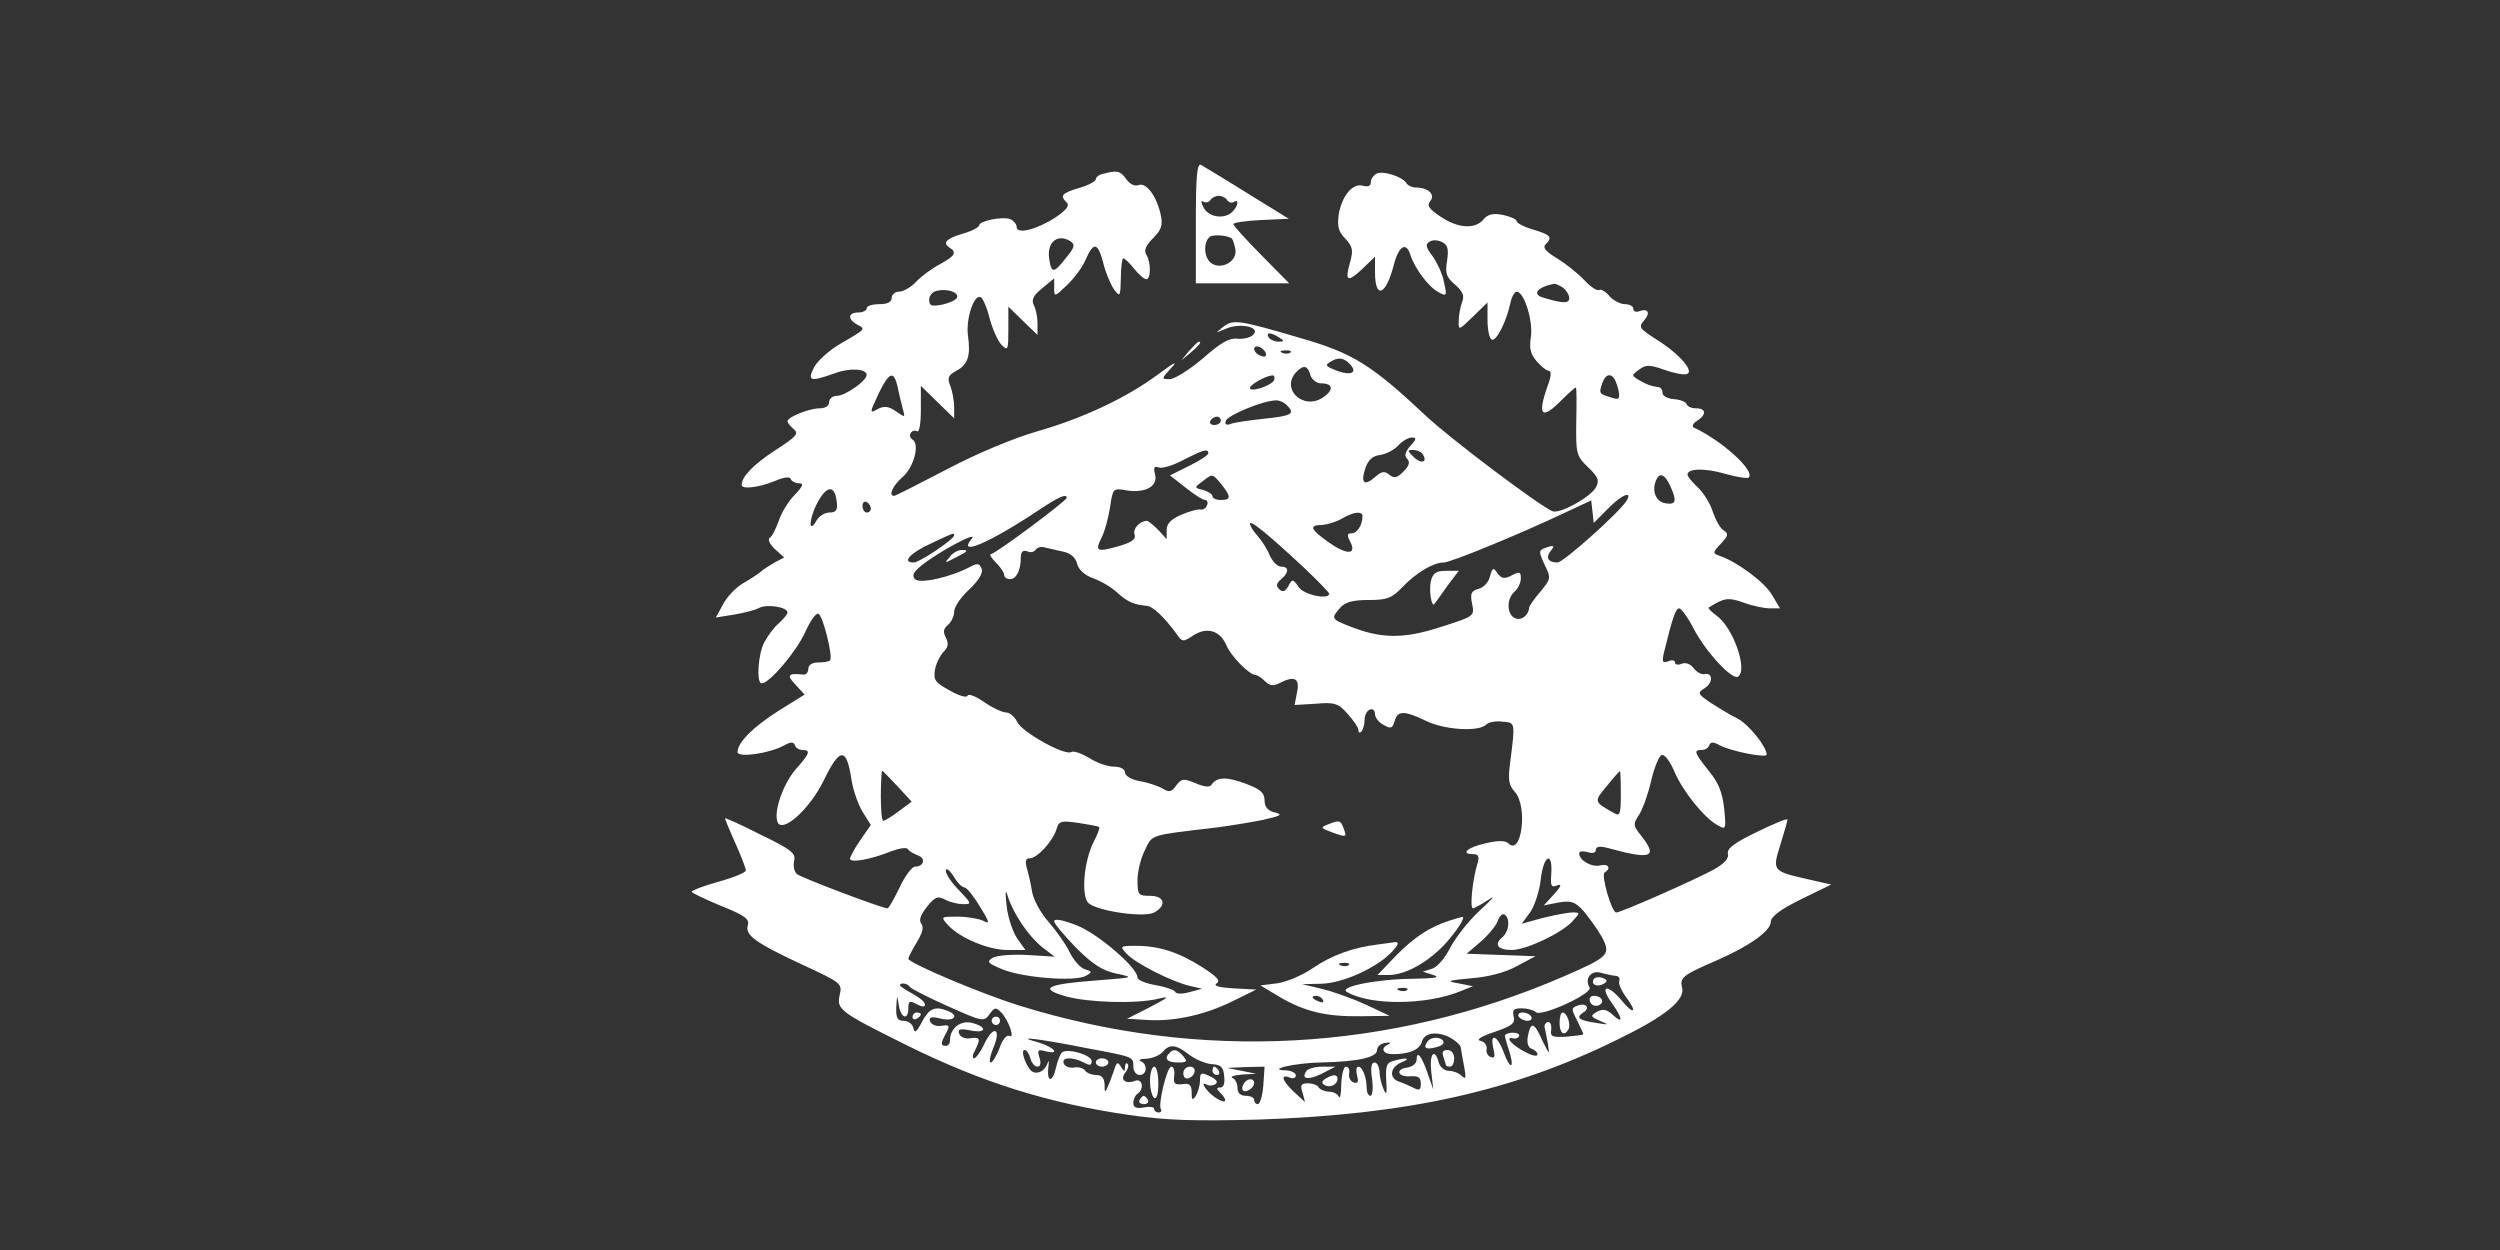 <?xml version="1.0" standalone="no"?>
<!DOCTYPE svg PUBLIC "-//W3C//DTD SVG 20010904//EN"
 "http://www.w3.org/TR/2001/REC-SVG-20010904/DTD/svg10.dtd">
<svg version="1.0" xmlns="http://www.w3.org/2000/svg"
 width="600pt" height="300pt" viewBox="0 0 600 300"
 preserveAspectRatio="xMidYMid meet">

<rect x="0" y="0" width="600" height="300" fill="#333333" stroke="none"/>

<g transform="translate(0,300) scale(0.1,-0.1)"
fill="#fffff" stroke="none">
<path d="M2870 2466 l0 -146 112 0 112 0 -67 68 c-37 37 -67 71 -67 74 0 4 30
8 67 10 l66 3 -99 61 c-54 34 -105 64 -111 68 -10 6 -13 -25 -13 -138z m75 54
c4 -6 11 -8 16 -5 13 9 11 -9 -3 -23 -19 -19 -56 -14 -69 9 -7 13 -7 19 -1 15
6 -3 13 -2 17 4 3 5 12 10 20 10 8 0 17 -5 20 -10z m12 -93 c2 -3 6 -14 8 -26
5 -29 -36 -51 -60 -31 -16 14 -17 50 -1 62 9 6 45 3 53 -5z"/>
<path d="M2648 2583 c-10 -2 -18 -8 -18 -13 0 -5 -18 -15 -40 -21 -42 -13 -47
-18 -30 -35 8 -8 -1 -18 -27 -36 -45 -29 -93 -41 -93 -23 0 7 -7 15 -15 19
-19 7 -75 -4 -75 -15 0 -4 -18 -14 -40 -20 -40 -12 -49 -22 -30 -34 17 -11 11
-20 -24 -39 -19 -10 -45 -29 -57 -42 -12 -13 -31 -24 -41 -24 -10 0 -18 -7
-18 -15 0 -10 -10 -15 -30 -15 -16 0 -30 -4 -30 -10 0 -5 -9 -10 -20 -10 -25
0 -26 -16 -3 -29 21 -11 22 -10 -40 -46 -26 -15 -54 -40 -63 -56 -17 -34 -10
-36 49 -15 37 14 77 11 77 -4 0 -14 -52 -50 -71 -50 -11 0 -19 -7 -19 -15 0
-9 -9 -15 -23 -15 -25 0 -77 -21 -77 -31 0 -4 7 -12 15 -19 13 -11 6 -18 -45
-51 -52 -34 -80 -63 -80 -83 0 -11 41 -6 78 9 24 10 38 12 40 5 2 -5 11 -10
20 -10 12 0 9 -7 -11 -28 -15 -15 -32 -43 -38 -62 -7 -19 -16 -38 -22 -41 -5
-4 1 -16 13 -27 l22 -20 -23 -12 c-12 -7 -28 -17 -33 -22 -6 -5 -25 -18 -43
-28 -18 -11 -39 -33 -48 -51 l-17 -31 44 7 c24 4 51 11 60 16 19 10 68 2 68
-11 0 -4 -9 -15 -21 -26 -12 -10 -27 -31 -35 -46 -15 -29 -19 -98 -6 -98 19 0
83 76 104 122 12 27 26 47 32 45 11 -4 36 -104 28 -112 -3 -3 -16 -5 -29 -5
-14 0 -23 -6 -23 -15 0 -9 -6 -15 -12 -14 -37 4 -41 -1 -19 -24 l22 -24 -61
-38 c-62 -39 -100 -77 -100 -100 0 -14 75 -4 112 16 16 9 23 9 26 0 2 -6 10
-11 18 -11 20 0 18 -8 -16 -46 -32 -37 -55 -106 -43 -129 14 -23 77 35 109
100 40 83 56 83 68 1 4 -23 15 -56 26 -74 l20 -32 -25 -36 c-14 -20 -25 -41
-25 -45 0 -11 53 -1 99 18 19 7 37 10 40 5 3 -5 14 -11 24 -15 20 -7 14 -27
-7 -27 -7 0 -24 -22 -37 -50 -13 -27 -26 -50 -29 -50 -13 0 -206 73 -217 82
-7 6 -10 20 -7 32 4 18 -6 27 -81 63 -47 24 -85 41 -85 39 0 -2 11 -29 25 -60
14 -31 25 -60 25 -65 0 -5 -29 -17 -65 -27 -36 -10 -65 -21 -65 -24 0 -3 32
-18 70 -34 56 -22 69 -32 65 -46 -8 -24 17 -42 128 -94 97 -45 99 -46 92 -75
-7 -34 1 -40 160 -119 179 -89 341 -140 535 -168 91 -13 155 -15 310 -11 359
12 611 68 864 193 113 55 161 94 153 124 -6 24 2 30 83 65 80 35 130 71 130
93 0 12 24 30 73 54 l72 35 -57 13 c-84 19 -85 20 -65 83 9 29 17 57 17 60 0
4 -33 -10 -74 -30 -54 -26 -72 -40 -69 -52 3 -11 -9 -24 -34 -38 -42 -23 -222
-103 -234 -103 -11 0 -37 90 -28 96 17 10 9 22 -11 17 -20 -5 -50 12 -50 29 0
5 9 6 20 3 12 -4 20 -2 20 5 0 8 9 10 28 5 105 -29 122 -23 81 29 -20 25 -20
28 -5 51 9 14 22 51 29 82 7 31 19 59 25 61 7 2 21 -16 31 -41 21 -48 72 -111
104 -128 19 -11 20 -9 15 40 -4 38 -13 62 -37 91 -35 44 -37 50 -17 50 8 0 16
5 18 11 3 9 10 9 26 0 26 -14 112 -31 112 -22 0 19 -43 72 -69 86 -17 8 -46
26 -65 38 -32 22 -33 24 -14 36 20 13 19 38 -2 33 -7 -1 -18 5 -25 14 -7 10
-19 15 -29 11 -9 -4 -16 -2 -16 3 0 5 -7 7 -16 3 -14 -5 -16 -2 -10 23 20 82
28 104 36 104 5 0 21 -22 35 -49 27 -53 92 -124 106 -115 25 15 -12 120 -52
147 -12 9 -21 18 -18 19 37 23 46 25 83 12 21 -8 50 -14 63 -14 l25 0 -19 32
c-17 30 -84 80 -126 94 -17 6 -17 8 3 29 18 19 19 24 7 32 -8 4 -19 24 -26 44
-6 20 -23 47 -36 59 -14 13 -25 27 -25 31 0 15 42 16 90 2 28 -8 54 -12 57 -9
16 16 -65 89 -132 120 -5 3 -2 10 8 16 23 15 22 30 -2 30 -11 0 -21 4 -23 10
-1 5 -15 11 -30 12 -16 1 -28 8 -28 15 0 7 -4 14 -10 14 -20 3 -25 5 -45 16
-20 12 -20 12 -1 26 16 12 25 12 59 0 22 -8 46 -13 54 -11 22 4 -15 48 -71 83
-41 26 -44 30 -31 45 17 19 11 31 -11 23 -8 -3 -14 0 -14 6 0 6 -9 11 -20 11
-11 0 -28 9 -37 19 -9 11 -20 18 -25 15 -5 -3 -21 8 -36 24 -15 16 -44 39 -65
52 -27 16 -35 26 -28 33 18 18 13 23 -29 36 -22 6 -40 16 -40 20 0 5 -15 11
-32 15 -25 5 -37 2 -48 -11 -20 -24 -62 -21 -104 8 -27 18 -32 26 -23 37 12
15 -5 32 -35 32 -9 0 -20 5 -23 11 -10 15 -53 29 -70 23 -8 -4 -15 -13 -15
-21 0 -9 -6 -12 -18 -9 -25 8 -51 -23 -59 -68 -4 -29 -1 -42 16 -59 18 -20 19
-28 11 -57 -13 -45 -6 -49 30 -15 l30 29 0 -37 c0 -66 26 -57 45 17 12 46 30
57 40 24 11 -33 43 -76 67 -89 20 -11 21 -9 14 22 -3 19 -16 47 -27 63 -17 22
-19 30 -8 36 7 5 21 4 30 -1 14 -7 16 -17 12 -45 -5 -30 -2 -39 19 -57 19 -17
23 -27 17 -42 -4 -11 -8 -31 -8 -44 -1 -25 0 -24 34 9 l35 34 0 -41 c0 -23 4
-45 10 -48 10 -6 35 41 45 88 3 15 10 27 15 27 18 0 40 -71 34 -109 -4 -27 -1
-41 14 -58 11 -13 24 -23 29 -23 7 0 6 -14 -3 -37 -25 -71 -14 -82 34 -33 17
17 32 30 34 30 2 0 2 -37 1 -81 -1 -78 0 -83 28 -110 25 -24 28 -32 19 -49
-13 -23 -86 -64 -104 -57 -30 12 -247 175 -306 231 -129 121 -174 149 -300
185 -149 44 -161 45 -185 26 -19 -15 -19 -15 7 -4 34 15 84 4 66 -14 -6 -7
-23 -11 -37 -10 -20 3 -41 -9 -84 -47 -32 -27 -68 -50 -80 -50 -20 0 -20 1 4
27 17 18 8 14 -31 -15 -77 -57 -179 -105 -290 -137 -56 -16 -145 -53 -217 -91
-67 -35 -124 -64 -127 -64 -15 0 -3 25 20 45 27 23 42 79 24 90 -6 4 -8 11 -4
16 3 5 10 7 15 4 5 -4 9 18 9 51 l0 58 40 -39 40 -39 0 26 c0 15 -4 38 -9 51
-8 20 -6 26 14 37 28 15 35 36 28 85 -5 40 14 98 30 92 5 -1 16 -25 22 -51 7
-26 20 -55 29 -64 15 -15 16 -12 16 38 l0 54 35 -34 35 -34 0 28 c0 15 -4 35
-9 44 -6 13 -1 23 20 40 l29 24 0 -23 c0 -22 1 -22 31 7 17 16 38 44 45 62 19
43 29 40 42 -10 6 -24 18 -52 26 -63 14 -19 15 -17 16 28 0 26 3 47 6 47 3 0
15 -11 26 -25 11 -14 24 -25 29 -25 11 0 12 40 0 59 -6 10 -1 22 16 39 20 20
24 31 19 55 -9 45 -35 80 -53 73 -10 -4 -21 2 -30 14 -14 20 -22 22 -55 13z
m-79 -162 c12 -8 10 -15 -10 -39 -30 -39 -36 -39 -41 -2 -6 39 21 60 51 41z
m1180 -110 c8 -5 16 -16 17 -25 2 -15 -15 -15 -63 0 -27 8 -13 25 27 33 3 0
11 -3 19 -8z m-1452 -25 c-2 -6 -18 -13 -35 -17 -27 -5 -32 -3 -32 12 0 9 8
19 18 21 25 6 53 -3 49 -16z m773 -96 c13 -8 13 -10 -2 -10 -9 0 -20 5 -23 10
-8 13 5 13 25 0z m-32 -38 c2 -7 -2 -10 -12 -6 -9 3 -16 11 -16 16 0 13 23 5
28 -10z m59 2 c-3 -3 -12 -4 -19 -1 -8 3 -5 6 6 6 11 1 17 -2 13 -5z m141 -26
c25 -25 1 -32 -41 -13 -15 6 -16 10 -5 16 18 12 32 11 46 -3z m-93 -28 c3 -11
15 -20 25 -20 30 0 32 -16 5 -34 -48 -32 -103 22 -63 62 17 17 26 15 33 -8z
m-991 -27 c3 -16 9 -39 12 -52 7 -24 7 -24 -16 -8 -17 12 -28 13 -42 6 -22
-12 -22 -12 2 39 24 49 35 53 44 15z m904 15 c-5 -13 -58 -31 -58 -19 0 8 38
29 53 30 5 1 7 -4 5 -11z m817 2 c3 -5 8 -19 10 -30 3 -18 0 -20 -18 -14 -29
9 -30 9 -22 33 7 22 20 27 30 11z m-787 -62 c21 -21 14 -26 -55 -33 -36 -4
-73 -9 -81 -13 -9 -3 -13 0 -10 8 4 13 87 48 119 49 8 1 20 -4 27 -11z m-158
-38 c0 -5 -7 -10 -16 -10 -8 0 -12 5 -9 10 3 6 10 10 16 10 5 0 9 -4 9 -10z
m455 -60 c-13 -15 -15 -24 -8 -31 8 -8 5 -17 -9 -31 -15 -15 -22 -17 -34 -7
-11 9 -18 8 -34 -6 -26 -23 -35 -14 -23 22 7 19 17 29 35 31 14 2 34 12 44 23
9 10 24 19 32 19 12 0 12 -4 -3 -20z m-485 -18 c0 -4 -21 -18 -46 -30 l-46
-23 37 -29 c21 -17 42 -30 47 -30 5 0 8 -6 5 -12 -2 -7 -9 -12 -15 -11 -6 2
-27 -4 -46 -12 -26 -11 -36 -22 -36 -37 l0 -22 -20 22 c-12 12 -24 22 -28 22
-17 -1 -34 -19 -29 -33 4 -10 -6 -18 -32 -26 -58 -17 -64 -15 -48 17 8 15 17
48 21 74 7 46 7 47 40 41 45 -7 76 10 68 39 -4 16 -2 20 9 16 8 -3 35 5 59 18
49 25 60 28 60 16z m515 -3 c12 -19 -5 -23 -22 -6 -16 16 -16 17 -1 17 9 0 20
-5 23 -11z m-484 -71 c24 -30 24 -38 -1 -38 -11 0 -20 4 -20 9 0 5 -10 11 -22
15 -22 5 -22 6 -3 20 26 20 24 20 46 -6z m1077 -3 c17 -37 15 -47 -10 -43 -23
3 -34 28 -24 54 8 21 21 17 34 -11z m-2000 -38 c3 -21 -1 -27 -17 -27 -11 0
-24 -8 -30 -17 -20 -37 -21 -3 -1 37 23 45 43 48 48 7z m1895 0 c-19 -29 -151
-147 -165 -147 -22 0 -29 11 -17 27 12 14 9 16 -15 7 -13 -5 -13 -9 1 -39 16
-33 15 -34 -10 -65 -15 -17 -27 -35 -27 -38 -1 -18 -18 -32 -33 -26 -21 8 -22
47 -2 64 8 7 15 21 15 32 0 16 -3 17 -22 7 -17 -9 -24 -8 -34 5 -10 15 -12 14
-18 -7 -3 -14 -15 -27 -27 -30 -18 -5 -21 -11 -16 -36 6 -30 6 -30 -76 -56
-89 -29 -143 -28 -218 2 -44 17 -45 19 -22 45 12 13 30 18 68 18 44 0 55 4 81
31 32 34 74 59 99 59 17 0 182 68 292 120 l62 29 3 -27 3 -27 35 35 c32 33 60
44 43 17z m-1343 8 c0 -7 -172 -135 -182 -135 -4 0 1 -9 12 -20 11 -11 20 -24
20 -30 0 -5 6 -10 14 -10 15 0 26 21 26 52 0 14 5 18 15 15 8 -4 17 -2 21 4 3
5 13 8 22 5 10 -2 29 -7 44 -10 18 -4 30 -15 33 -29 4 -15 19 -28 39 -35 19
-7 45 -22 58 -35 25 -22 39 -28 70 -31 15 -1 43 -28 73 -69 12 -18 15 -18 39
-2 32 21 64 12 79 -23 11 -27 55 -71 70 -72 5 0 15 -7 23 -15 11 -11 20 -12
34 -5 36 19 50 13 43 -21 l-6 -31 51 3 c45 4 54 1 76 -24 14 -15 26 -33 26
-39 0 -6 3 -8 7 -4 4 4 8 17 8 28 0 12 6 23 13 25 6 3 12 -2 12 -11 0 -8 9
-20 21 -26 17 -10 21 -8 26 9 7 26 23 26 75 1 45 -22 127 -27 145 -9 6 6 23 9
39 7 31 -3 31 1 18 -101 -5 -38 -3 -52 12 -68 31 -35 16 -155 -16 -123 -7 7
-25 7 -55 0 -44 -10 -61 -26 -29 -26 12 0 15 -6 10 -22 -12 -39 -19 -108 -11
-108 4 0 21 10 38 21 18 12 9 2 -18 -23 -28 -25 -60 -66 -73 -90 -13 -26 -32
-49 -45 -53 l-22 -7 25 -8 c18 -6 5 -8 -47 -9 -93 -1 -183 -20 -160 -32 57
-33 192 -31 272 2 l30 12 -35 7 c-30 5 -26 7 30 12 41 3 83 14 110 29 l45 24
-82 3 -83 3 35 30 c19 17 37 39 40 50 4 11 11 17 16 14 14 -9 11 -41 -6 -55
-20 -17 -10 -30 23 -30 35 0 121 41 146 69 19 21 19 21 0 21 -11 0 -43 -6 -71
-13 l-51 -14 20 27 c11 15 23 52 26 81 7 58 29 67 25 11 -2 -28 0 -33 14 -27
12 4 10 -2 -7 -21 l-25 -27 36 7 c30 5 39 2 60 -21 13 -16 33 -43 43 -61 23
-43 18 -48 -90 -95 -417 -181 -873 -206 -1309 -70 -90 28 -265 102 -265 112 0
3 9 21 20 39 14 23 18 38 11 45 -6 8 -2 21 14 41 19 24 26 26 43 17 11 -6 31
-11 43 -11 22 0 21 1 -9 33 -18 18 -32 39 -32 47 0 8 8 3 18 -12 9 -16 21 -28
27 -28 5 0 22 -21 37 -46 23 -37 24 -43 8 -34 -10 5 -38 10 -61 10 -41 0 -42
0 -24 -20 28 -31 97 -60 143 -60 l43 0 -20 28 c-10 15 -22 50 -25 77 -4 36 -3
43 3 23 14 -43 50 -95 82 -121 l30 -23 -65 4 c-35 2 -72 -1 -82 -6 -17 -10
-15 -13 21 -28 46 -20 175 -31 201 -16 16 9 16 10 -3 16 -10 3 -27 22 -36 41
-9 19 -32 51 -50 72 -19 21 -37 54 -40 73 -3 19 -9 45 -13 58 -4 15 -2 22 7
22 18 0 54 39 64 68 6 22 11 23 53 17 26 -4 48 -8 50 -10 2 -2 -4 -18 -13 -35
-24 -47 -31 -132 -12 -148 23 -19 133 -35 157 -22 31 17 25 40 -10 40 -28 0
-30 2 -30 38 0 20 8 53 18 72 18 38 10 35 172 54 30 4 80 12 110 18 44 10 50
13 30 18 -17 4 -25 13 -25 29 0 18 -10 27 -45 40 -46 17 -69 17 -82 -2 -4 -7
-17 -6 -38 3 -29 12 -34 12 -47 -5 -11 -16 -17 -17 -32 -8 -10 6 -35 15 -55
18 -21 4 -36 13 -36 21 0 8 -11 14 -26 14 -15 0 -42 9 -60 21 -19 11 -38 18
-43 14 -16 -9 -119 48 -130 73 -6 12 -18 22 -26 22 -9 0 -33 11 -53 25 -20 14
-38 21 -40 15 -2 -5 -21 0 -43 13 -35 19 -39 25 -35 50 3 16 13 35 21 43 11
11 12 20 5 34 -7 13 -6 21 5 30 8 7 15 21 15 32 0 11 16 35 36 53 23 22 34 40
30 50 -5 13 -10 14 -27 5 -46 -25 -121 -42 -133 -30 -8 9 -4 17 16 33 39 32
135 83 121 65 -38 -45 39 -13 162 69 47 31 65 39 65 28z m-470 -26 c0 -5 -4
-9 -10 -9 -5 0 -10 7 -10 16 0 8 5 12 10 9 6 -3 10 -10 10 -16z m1180 -18 c0
-21 -13 -41 -26 -41 -11 0 -12 -4 -4 -19 17 -32 -6 -34 -49 -4 -46 32 -51 43
-18 43 12 1 33 7 47 15 29 17 50 19 50 6z m-142 -122 c34 -32 62 -61 62 -64 0
-15 -61 -3 -73 16 -14 20 -16 20 -25 2 -8 -13 -14 -15 -22 -7 -8 8 -7 14 5 24
19 16 19 30 0 30 -9 0 -21 12 -28 28 -6 15 -20 36 -29 46 -10 11 -18 24 -18
29 0 10 40 -22 128 -104z m-838 76 c0 -9 -83 -65 -97 -65 -29 0 -10 22 40 45
57 27 57 27 57 20z m-136 -602 l34 -37 -31 -23 c-17 -13 -34 -23 -37 -23 -4 0
-6 27 -6 60 0 33 2 60 3 60 2 0 18 -17 37 -37z m1736 -18 c0 -50 -2 -55 -17
-46 -48 27 -48 27 -17 64 16 20 30 36 32 36 1 1 2 -24 2 -54z m-12 -437 c7 -1
11 -6 8 -13 -2 -6 5 -22 15 -36 30 -39 21 -47 -10 -9 -35 41 -53 34 -22 -8 26
-37 27 -51 2 -28 -15 14 -24 15 -38 8 -17 -10 -16 -12 7 -22 23 -10 22 -10 -9
-5 -42 6 -50 13 -31 25 18 11 6 25 -15 16 -14 -5 -14 -8 0 -35 8 -17 15 -31
15 -33 0 -2 -18 -4 -40 -6 -35 -2 -40 0 -37 17 1 11 -2 19 -8 18 -5 -1 -9 -6
-8 -12 1 -5 5 -23 8 -40 4 -28 4 -27 -13 7 -20 45 -28 47 -35 12 -3 -16 0 -28
9 -31 8 -3 14 -9 14 -14 0 -5 -13 -3 -29 6 -32 16 -51 38 -29 33 7 -2 14 2 14
7 0 8 -25 9 -34 1 -1 -2 3 -17 9 -35 6 -18 9 -34 6 -37 -3 -3 -11 11 -18 30
-15 41 -34 49 -25 10 5 -19 3 -25 -6 -21 -7 2 -12 11 -10 20 1 8 -5 17 -15 19
-11 2 2 11 33 21 43 15 51 21 47 37 -4 16 0 20 19 20 13 0 28 -4 34 -9 12 -13
138 45 129 59 -13 21 4 43 28 35 12 -3 28 -7 35 -7z m-1694 -27 c3 -4 44 -25
91 -46 83 -37 86 -38 100 -19 12 17 15 17 28 4 18 -19 34 -65 19 -56 -6 3 -16
-9 -23 -29 -7 -19 -17 -35 -21 -35 -5 0 -2 16 6 35 20 47 1 56 -21 11 -9 -20
-21 -36 -25 -36 -5 0 -4 9 2 19 14 28 13 33 -12 29 -11 -2 -23 3 -26 11 -4 11
2 13 27 8 38 -8 42 8 4 18 -28 7 -53 -13 -53 -42 0 -7 -4 -13 -10 -13 -13 0
-13 6 1 31 9 18 8 20 -12 17 -12 -2 -24 3 -27 11 -3 10 3 12 27 6 32 -7 44 8
15 19 -30 12 -44 6 -61 -26 -13 -25 -18 -29 -21 -15 -2 9 -12 17 -23 17 -15 0
-19 7 -18 33 2 30 2 30 6 5 5 -32 23 -38 23 -8 0 18 3 19 20 10 13 -7 20 -7
20 -1 0 6 -13 17 -30 26 -16 9 -30 18 -30 20 0 8 19 5 24 -4z m1193 -7 c-3 -3
-12 -4 -19 -1 -8 3 -5 6 6 6 11 1 17 -2 13 -5z m108 -117 c11 -7 21 -16 21
-22 1 -5 4 -26 8 -45 5 -27 4 -32 -6 -22 -7 7 -21 12 -31 12 -10 0 -21 9 -24
20 -10 37 -23 20 -18 -22 l5 -43 -13 37 c-14 42 -27 59 -27 35 0 -9 -10 -17
-22 -19 -31 -4 -23 -24 8 -21 18 1 24 -3 24 -18 0 -15 -4 -17 -17 -10 -10 5
-26 12 -35 15 -25 8 -22 35 5 46 25 10 13 13 -18 4 -17 -4 -20 -12 -18 -47 2
-32 1 -37 -6 -22 -5 11 -10 30 -10 43 -1 12 -6 22 -12 22 -8 0 -10 -14 -6 -40
3 -22 1 -40 -4 -40 -5 0 -9 9 -9 19 0 25 -10 51 -20 51 -5 0 -6 -10 -3 -21 4
-16 2 -20 -8 -17 -8 3 -13 12 -11 22 2 9 -2 16 -8 16 -5 0 -10 -19 -11 -42 0
-24 -3 -37 -6 -30 -2 6 -13 12 -23 12 -10 0 -22 5 -25 10 -3 6 -15 10 -26 10
-16 0 -19 -4 -13 -22 l6 -23 -26 24 c-29 27 -34 44 -11 35 8 -4 15 -1 15 5 0
6 -10 11 -22 12 -52 1 18 18 82 19 89 2 135 12 135 30 0 8 9 16 20 17 11 2 14
0 8 -3 -21 -9 -15 -24 10 -24 40 0 65 11 70 31 6 22 41 25 72 6z m-880 -22
c118 -22 115 -21 115 -45 0 -11 7 -20 15 -20 18 0 20 26 3 33 -7 3 -1 6 13 6
15 1 32 8 39 16 17 20 32 19 65 -7 15 -11 39 -21 53 -22 22 -1 28 -7 30 -28 2
-18 -1 -28 -9 -28 -10 0 -10 -3 -1 -12 22 -22 13 -29 -13 -11 -22 16 -37 41
-17 29 4 -2 13 -2 19 2 7 5 3 11 -13 19 -21 10 -24 9 -24 -10 0 -12 -5 -29
-10 -37 -8 -12 -10 -10 -10 8 0 18 -5 23 -22 20 -19 -2 -22 1 -20 20 2 12 -1
22 -7 22 -10 0 -32 -90 -25 -102 3 -4 0 -8 -5 -8 -6 0 -11 4 -11 9 0 4 -11 6
-25 3 -18 -3 -25 0 -25 11 0 9 5 19 10 22 17 11 12 38 -6 31 -23 -9 -37 3 -23
20 6 8 9 17 5 21 -3 3 -6 0 -6 -8 0 -12 -2 -12 -10 1 -7 12 -10 11 -15 -5 -4
-11 -10 -29 -15 -40 -8 -19 -9 -19 -9 3 -1 15 -7 22 -20 22 -11 0 -23 5 -26
10 -4 6 -16 10 -27 8 -12 -2 -23 3 -25 10 -6 15 21 16 48 2 15 -8 19 -7 19 3
0 15 -55 31 -70 22 -5 -3 -11 -19 -15 -35 -8 -38 -23 -40 -19 -2 2 15 1 20 -2
10 -7 -21 -30 -30 -42 -15 -14 19 -22 47 -13 47 5 0 11 -9 14 -20 3 -11 10
-20 17 -20 7 0 9 8 5 21 -6 19 -4 21 14 16 37 -9 22 9 -16 21 -33 9 -34 11 -8
8 17 -2 71 -11 120 -21z m427 -90 c-2 -25 -8 -45 -13 -45 -5 0 -9 5 -9 10 0 6
-9 10 -20 10 -13 0 -20 7 -20 19 0 11 -6 22 -12 24 -7 3 3 6 22 8 l35 2 -35 7
-35 7 45 2 45 1 -3 -45z"/>
<path d="M3434 1605 c-5 -22 2 -65 9 -54 2 2 15 21 30 42 l28 37 -30 0 c-24 0
-32 -5 -37 -25z"/>
<path d="M2279 1663 c-13 -15 -12 -15 11 -3 34 17 36 20 18 20 -9 0 -22 -7
-29 -17z"/>
<path d="M3186 1021 c-18 -7 -16 -9 12 -19 34 -12 35 -12 26 12 -7 18 -10 18
-38 7z"/>
<path d="M2530 789 c0 -6 24 -34 53 -64 41 -41 64 -55 98 -62 42 -9 40 -9 -49
-16 -120 -9 -140 -19 -75 -38 53 -15 169 -19 223 -6 29 7 26 4 -20 -20 l-55
-28 49 -3 c64 -4 138 12 206 46 l55 27 -55 3 c-35 2 -49 6 -40 12 10 6 1 16
-35 39 -57 36 -103 51 -159 51 -38 0 -39 -1 -22 -19 21 -23 108 -67 151 -77
l30 -7 -30 -8 c-17 -5 -32 -5 -35 1 -3 5 -25 12 -48 16 -23 4 -42 12 -42 18 0
24 -97 107 -148 126 -31 12 -52 16 -52 9z"/>
<path d="M3480 791 c-47 -15 -85 -39 -130 -85 l-44 -46 27 0 c42 0 100 34 141
81 30 35 45 62 34 58 -2 0 -14 -4 -28 -8z"/>
<path d="M3305 733 c-58 -7 -110 -26 -155 -57 -25 -17 -63 -33 -85 -36 l-40
-5 45 -27 c61 -36 112 -48 195 -47 l70 1 -55 26 c-30 14 -77 31 -105 38 l-50
12 46 1 c51 1 133 38 169 76 15 16 19 24 9 24 -8 -1 -27 -4 -44 -6z m-68 -49
c-3 -3 -12 -4 -19 -1 -8 3 -5 6 6 6 11 1 17 -2 13 -5z m-62 -84 c3 -6 -1 -7
-9 -4 -18 7 -21 14 -7 14 6 0 13 -4 16 -10z"/>
<path d="M3825 650 c-8 -13 9 -20 24 -11 10 6 9 10 -3 14 -8 3 -18 2 -21 -3z"/>
<path d="M3816 596 c3 -8 12 -12 20 -9 17 6 9 23 -11 23 -8 0 -12 -6 -9 -14z"/>
<path d="M3645 560 c3 -5 13 -10 21 -10 8 0 12 5 9 10 -3 6 -13 10 -21 10 -8
0 -12 -4 -9 -10z"/>
<path d="M3743 545 c0 -25 11 -33 21 -16 7 11 -3 41 -14 41 -4 0 -7 -11 -7
-25z"/>
<path d="M2190 559 c0 -5 5 -7 10 -4 6 3 10 8 10 11 0 2 -4 4 -10 4 -5 0 -10
-5 -10 -11z"/>
<path d="M2380 550 c0 -5 5 -10 10 -10 6 0 10 5 10 10 0 6 -4 10 -10 10 -5 0
-10 -4 -10 -10z"/>
<path d="M3425 499 c-10 -15 -2 -19 23 -12 12 3 19 9 16 14 -7 12 -31 11 -39
-2z"/>
<path d="M3464 464 c3 -9 6 -18 6 -20 0 -2 5 -4 10 -4 6 0 10 9 10 20 0 12 -7
20 -16 20 -11 0 -14 -5 -10 -16z"/>
<path d="M3135 429 c-13 -19 4 -22 37 -6 l33 17 -32 0 c-17 0 -35 -5 -38 -11z"/>
<path d="M3181 411 c-9 -6 -10 -11 -2 -15 13 -8 31 1 31 15 0 11 -11 11 -29 0z"/>
<path d="M2807 473 c-14 -13 -6 -23 19 -23 22 0 25 2 14 15 -14 16 -23 19 -33
8z"/>
<path d="M2630 450 c0 -5 7 -10 15 -10 8 0 15 5 15 10 0 6 -7 10 -15 10 -8 0
-15 -4 -15 -10z"/>
<path d="M2760 406 c0 -19 5 -38 10 -41 6 -4 10 10 10 34 0 23 -4 41 -10 41
-5 0 -10 -15 -10 -34z"/>
<path d="M2840 424 c0 -9 5 -14 12 -12 18 6 21 28 4 28 -9 0 -16 -7 -16 -16z"/>
<path d="M2910 430 c0 -5 5 -10 11 -10 5 0 7 5 4 10 -3 6 -8 10 -11 10 -2 0
-4 -4 -4 -10z"/>
<path d="M2735 360 c-3 -5 1 -10 10 -10 9 0 13 5 10 10 -3 6 -8 10 -10 10 -2
0 -7 -4 -10 -10z"/>
<path d="M2985 399 c-4 -6 -5 -13 -2 -16 7 -7 27 6 27 18 0 12 -17 12 -25 -2z"/>
<path d="M2854 2158 l-19 -23 23 19 c21 18 27 26 19 26 -2 0 -12 -10 -23 -22z"/>
</g>
</svg>
